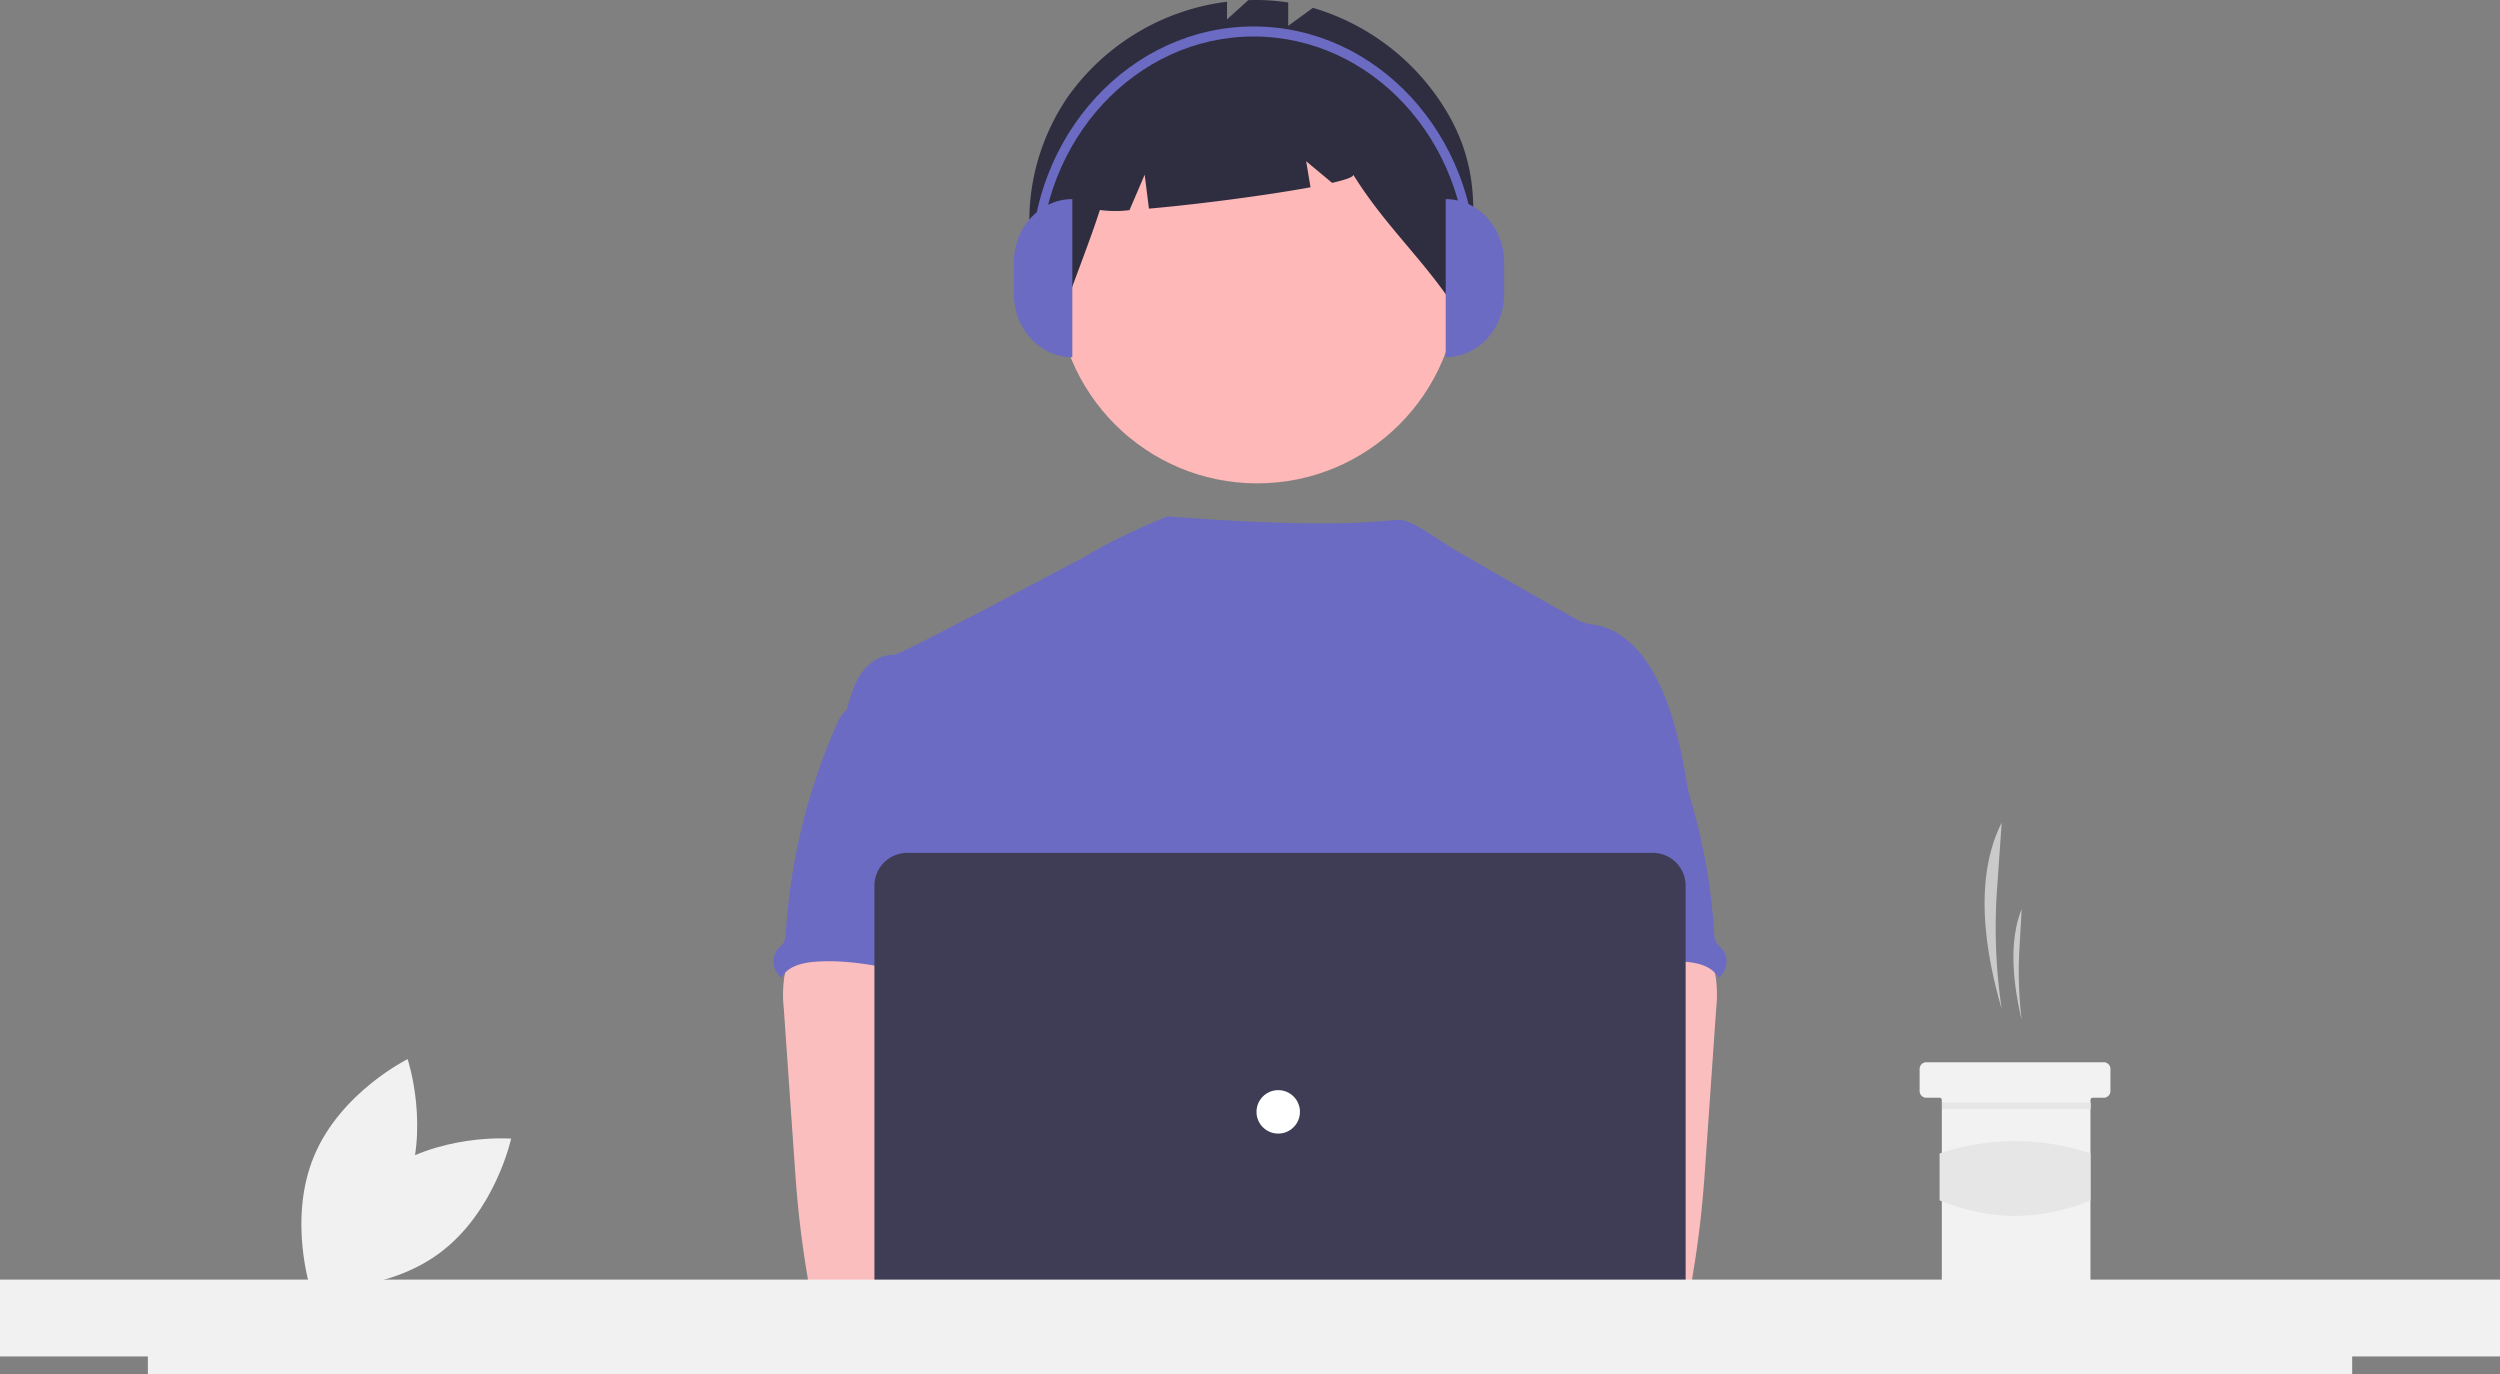 <svg xmlns="http://www.w3.org/2000/svg" data-name="Layer 1" width="878.63" height="483" viewBox="0 0 878.63 483" xmlns:xlink="http://www.w3.org/1999/xlink"><rect x="0" y="0" width="878.63" height="483" fill="#808080" stroke="none"/><path d="M294.716,621.203c-19.511,14.544-25.04,40.135-25.04,40.135s26.104,2.009,45.615-12.535,25.04-40.135,25.04-40.135S314.227,606.659,294.716,621.203Z" transform="translate(-160.685 -208.5)" fill="#f1f1f1"/><path d="M302.844,628.032c-9.377,22.456-32.862,34.028-32.862,34.028s-8.281-24.837,1.096-47.293,32.862-34.028,32.862-34.028S312.221,605.576,302.844,628.032Z" transform="translate(-160.685 -208.5)" fill="#f1f1f1"/><path d="M864.187,563.114h0a194.657,194.657,0,0,1-1.633-42.195l1.633-23.307h0c-9,17.908-6.966,41.479,0,65.502Z" transform="translate(-160.685 -208.5)" fill="#cacaca"/><path d="M871.205,567.013h0a143.091,143.091,0,0,1-.786-25.116l.786-13.873h0C866.875,538.683,867.854,552.713,871.205,567.013Z" transform="translate(-160.685 -208.5)" fill="#cacaca"/><path d="M902.401,584.17v7.798a2.352,2.352,0,0,1-2.339,2.339h-3.899a.777.777,0,0,0-.78.78v63.943a2.351,2.351,0,0,1-2.339,2.339H845.476a2.341,2.341,0,0,1-2.339-2.339V595.087a.782.782,0,0,0-.78-.78H837.678a2.341,2.341,0,0,1-2.339-2.339v-7.798a2.336,2.336,0,0,1,2.339-2.339h62.383A2.346,2.346,0,0,1,902.401,584.17Z" transform="translate(-160.685 -208.5)" fill="#f2f2f2"/><rect x="682.522" y="387.445" width="52.246" height="2.339" fill="#e6e6e6"/><path d="M895.383,630.369c-17.483,7.235-35.156,7.315-53.026,0v-16.481a83.274,83.274,0,0,1,53.026,0Z" transform="translate(-160.685 -208.5)" fill="#e6e6e6"/><circle id="fff0188c-9915-4c0d-8339-9317a77083e8" data-name="Ellipse 276" cx="441.853" cy="99.211" r="70.666" fill="#feb8b8"/><path id="ac220ed6-7c3f-4d1e-8d82-3295770c496a-1119" data-name="Path 1461" d="M668.54,246.746a81.614,81.614,0,0,0-46.43-35.492l-8.675,6.331v-8.22a75.123,75.123,0,0,0-14.032-.817l-7.485,6.772V209.11a80.834,80.834,0,0,0-55.763,33.169c-16.254,23.432-18.998,56.032-3.011,79.652,4.388-13.487,9.715-26.142,14.104-39.628a39.916,39.916,0,0,0,10.399.05l5.339-12.459,1.492,11.931c16.55-1.441,41.096-4.607,56.785-7.508l-1.526-9.154,9.128,7.606c4.806-1.106,7.66-2.11,7.425-2.877,11.668,18.811,25.948,30.826,37.616,49.637C678.337,293.006,683.437,270.951,668.54,246.746Z" transform="translate(-160.685 -208.5)" fill="#2f2e41"/><path d="M754.52,489.43c-2.43-14.619-4.936-29.519-11.731-42.689-4.466-8.626-11.554-16.847-21.11-18.552a20.422,20.422,0,0,1-5.497-1.272c-2.8-1.349-40.425-22.827-46.405-26.568-5.135-3.212-13.24-9.158-17.327-9.158-4.112-.09-19.878,3.579-81.414-1.231,0,0-16.905,6.663-29.985,14.743-.198-.131-63.869,34.06-66.261,33.97-4.53-.191-8.741,2.71-11.338,6.362-2.596,3.652-3.814,8.174-5.089,12.546,13.907,30.97,26.631,61.98,40.539,92.95a7.931,7.931,0,0,1,1.006,3.815,9.31,9.31,0,0,1-1.73,3.815c-6.82,10.956-6.603,24.736-5.858,37.613.746,12.877,1.668,26.478-4.087,38.02-1.565,3.169-3.601,6.069-5.089,9.238-3.486,7.177-4.746,30.131-2.71,37.842l255.121,7.309C730.067,673.102,754.52,489.43,754.52,489.43Z" transform="translate(-160.685 -208.5)" fill="#6b6bc3"/><path id="bb46eb08-8e3e-4ac5-913b-26d221d967b9-1120" data-name="Path 1421" d="M436.31,551.903a45.043,45.043,0,0,0-.153,11.109l3.657,52.513c.343,4.949.681,9.887,1.146,14.824.877,9.581,2.188,19.086,3.815,28.578a5.09,5.09,0,0,0,5.216,4.949c16.096,3.406,32.726,3.27,49.153,2.342,25.067-1.399,89.198-4.046,93.116-9.136s1.635-13.322-3.474-17.438-89.739-14.149-89.739-14.149c.827-6.553,3.321-12.724,5.688-18.946,4.25-11.035,8.22-22.432,8.297-34.253s-4.377-24.25-14.061-31.022c-7.966-5.56-18.221-6.591-27.928-6.362-7.062.203-19.265-1.489-25.716,1.272C440.223,538.431,437.264,546.905,436.31,551.903Z" transform="translate(-160.685 -208.5)" fill="#fbbebe"/><path id="efe93a1e-ccdd-49fd-af5f-e26394aa0937-1121" data-name="Path 1430" d="M457.627,458.523a13.17,13.17,0,0,0-2.824,4.518A213.588,213.588,0,0,0,436.862,536.356a7.329,7.329,0,0,1-.827,3.55,15.535,15.535,0,0,1-1.87,2.023,7.024,7.024,0,0,0,.84,9.898q.173.146.356.281c2.099-3.951,7.125-5.242,11.592-5.586,21.389-1.692,42.282,8.259,63.734,7.508-1.514-5.23-3.691-10.256-4.925-15.548-5.459-23.502,8.156-49.089-.191-71.726-1.667-4.53-4.453-8.983-8.843-10.968a23.555,23.555,0,0,0-5.662-1.499c-5.421-.98-16.212-5.166-21.453-3.486-1.935.624-2.697,2.443-4.301,3.542C462.877,455.902,459.646,456.474,457.627,458.523Z" transform="translate(-160.685 -208.5)" fill="#6b6bc3"/><path id="a38c3c09-000b-42b7-8619-0229d8aff5e9-1122" data-name="Path 1421" d="M754.672,536.183c-6.451-2.762-18.653-1.069-25.716-1.272-9.707-.229-19.962.802-27.928,6.362-9.684,6.772-14.137,19.201-14.061,31.022s4.046,23.218,8.297,34.253c2.366,6.222,4.861,12.393,5.688,18.946,0,0-84.63,10.034-89.739,14.149s-7.392,12.348-3.474,17.438,126.173,10.2,142.269,6.794a5.09,5.09,0,0,0,5.216-4.949c1.627-9.491,2.937-18.996,3.815-28.578.465-4.937.802-9.874,1.146-14.824l3.657-52.513a45.043,45.043,0,0,0-.153-11.109C762.736,546.905,759.777,538.431,754.672,536.183Z" transform="translate(-160.685 -208.5)" fill="#fbbebe"/><path id="bd3879bf-5d05-49be-b690-c4d97e29a2ab-1123" data-name="Path 1430" d="M734.687,454.346c-1.603-1.099-2.366-2.918-4.301-3.542-5.241-1.68-16.032,2.507-21.453,3.486a23.555,23.555,0,0,0-5.662,1.499c-4.389,1.985-7.175,6.438-8.843,10.968-8.347,22.637,5.268,48.224-.191,71.726-1.234,5.293-3.411,10.318-4.925,15.548,21.453.751,42.346-9.2,63.734-7.508,4.467.343,9.493,1.635,11.592,5.586q.183-.135.356-.281a7.024,7.024,0,0,0,.84-9.898,15.535,15.535,0,0,1-1.87-2.023,7.329,7.329,0,0,1-.827-3.55,213.588,213.588,0,0,0-17.941-73.316,13.17,13.17,0,0,0-2.824-4.518C740.354,456.474,737.123,455.902,734.687,454.346Z" transform="translate(-160.685 -208.5)" fill="#6b6bc3"/><circle cx="420.924" cy="438.81" r="19.073" fill="#fbbebe"/><circle cx="463.156" cy="438.81" r="19.073" fill="#fbbebe"/><path d="M741.572,690.288H479.542a11.552,11.552,0,0,1-11.539-11.539V519.783a11.552,11.552,0,0,1,11.539-11.539H741.572a11.552,11.552,0,0,1,11.539,11.539V678.75A11.552,11.552,0,0,1,741.572,690.288Z" transform="translate(-160.685 -208.5)" fill="#3f3d56"/><circle id="bf1cdf42-3b4f-4239-91c9-f6802a29e918" data-name="Ellipse 263" cx="449.236" cy="390.766" r="7.635" fill="#fff"/><polygon points="878.63 449.724 0 449.724 0 476.724 51.97 476.724 51.97 483 826.68 483 826.68 476.724 878.63 476.724 878.63 449.724" fill="#f1f1f1"/><path d="M537.556,334.049h0c-11.355,0-20.559-9.952-20.559-22.229h0V300.705c0-12.277,9.205-22.229,20.559-22.229h0v55.574Z" transform="translate(-160.685 -208.5)" fill="#6b6bc3"/><path d="M668.779,278.476h0c11.355,0,20.559,9.952,20.559,22.229v11.115c0,12.277-9.205,22.229-20.559,22.229h0V278.476Z" transform="translate(-160.685 -208.5)" fill="#6b6bc3"/><path d="M679.553,302.452h-3.262c0-44.73-33.656-81.121-75.026-81.121-41.369,0-75.026,36.391-75.026,81.121h-3.262c0-46.675,35.12-84.648,78.288-84.648C644.433,217.804,679.553,255.777,679.553,302.452Z" transform="translate(-160.685 -208.5)" fill="#6b6bc3"/></svg>